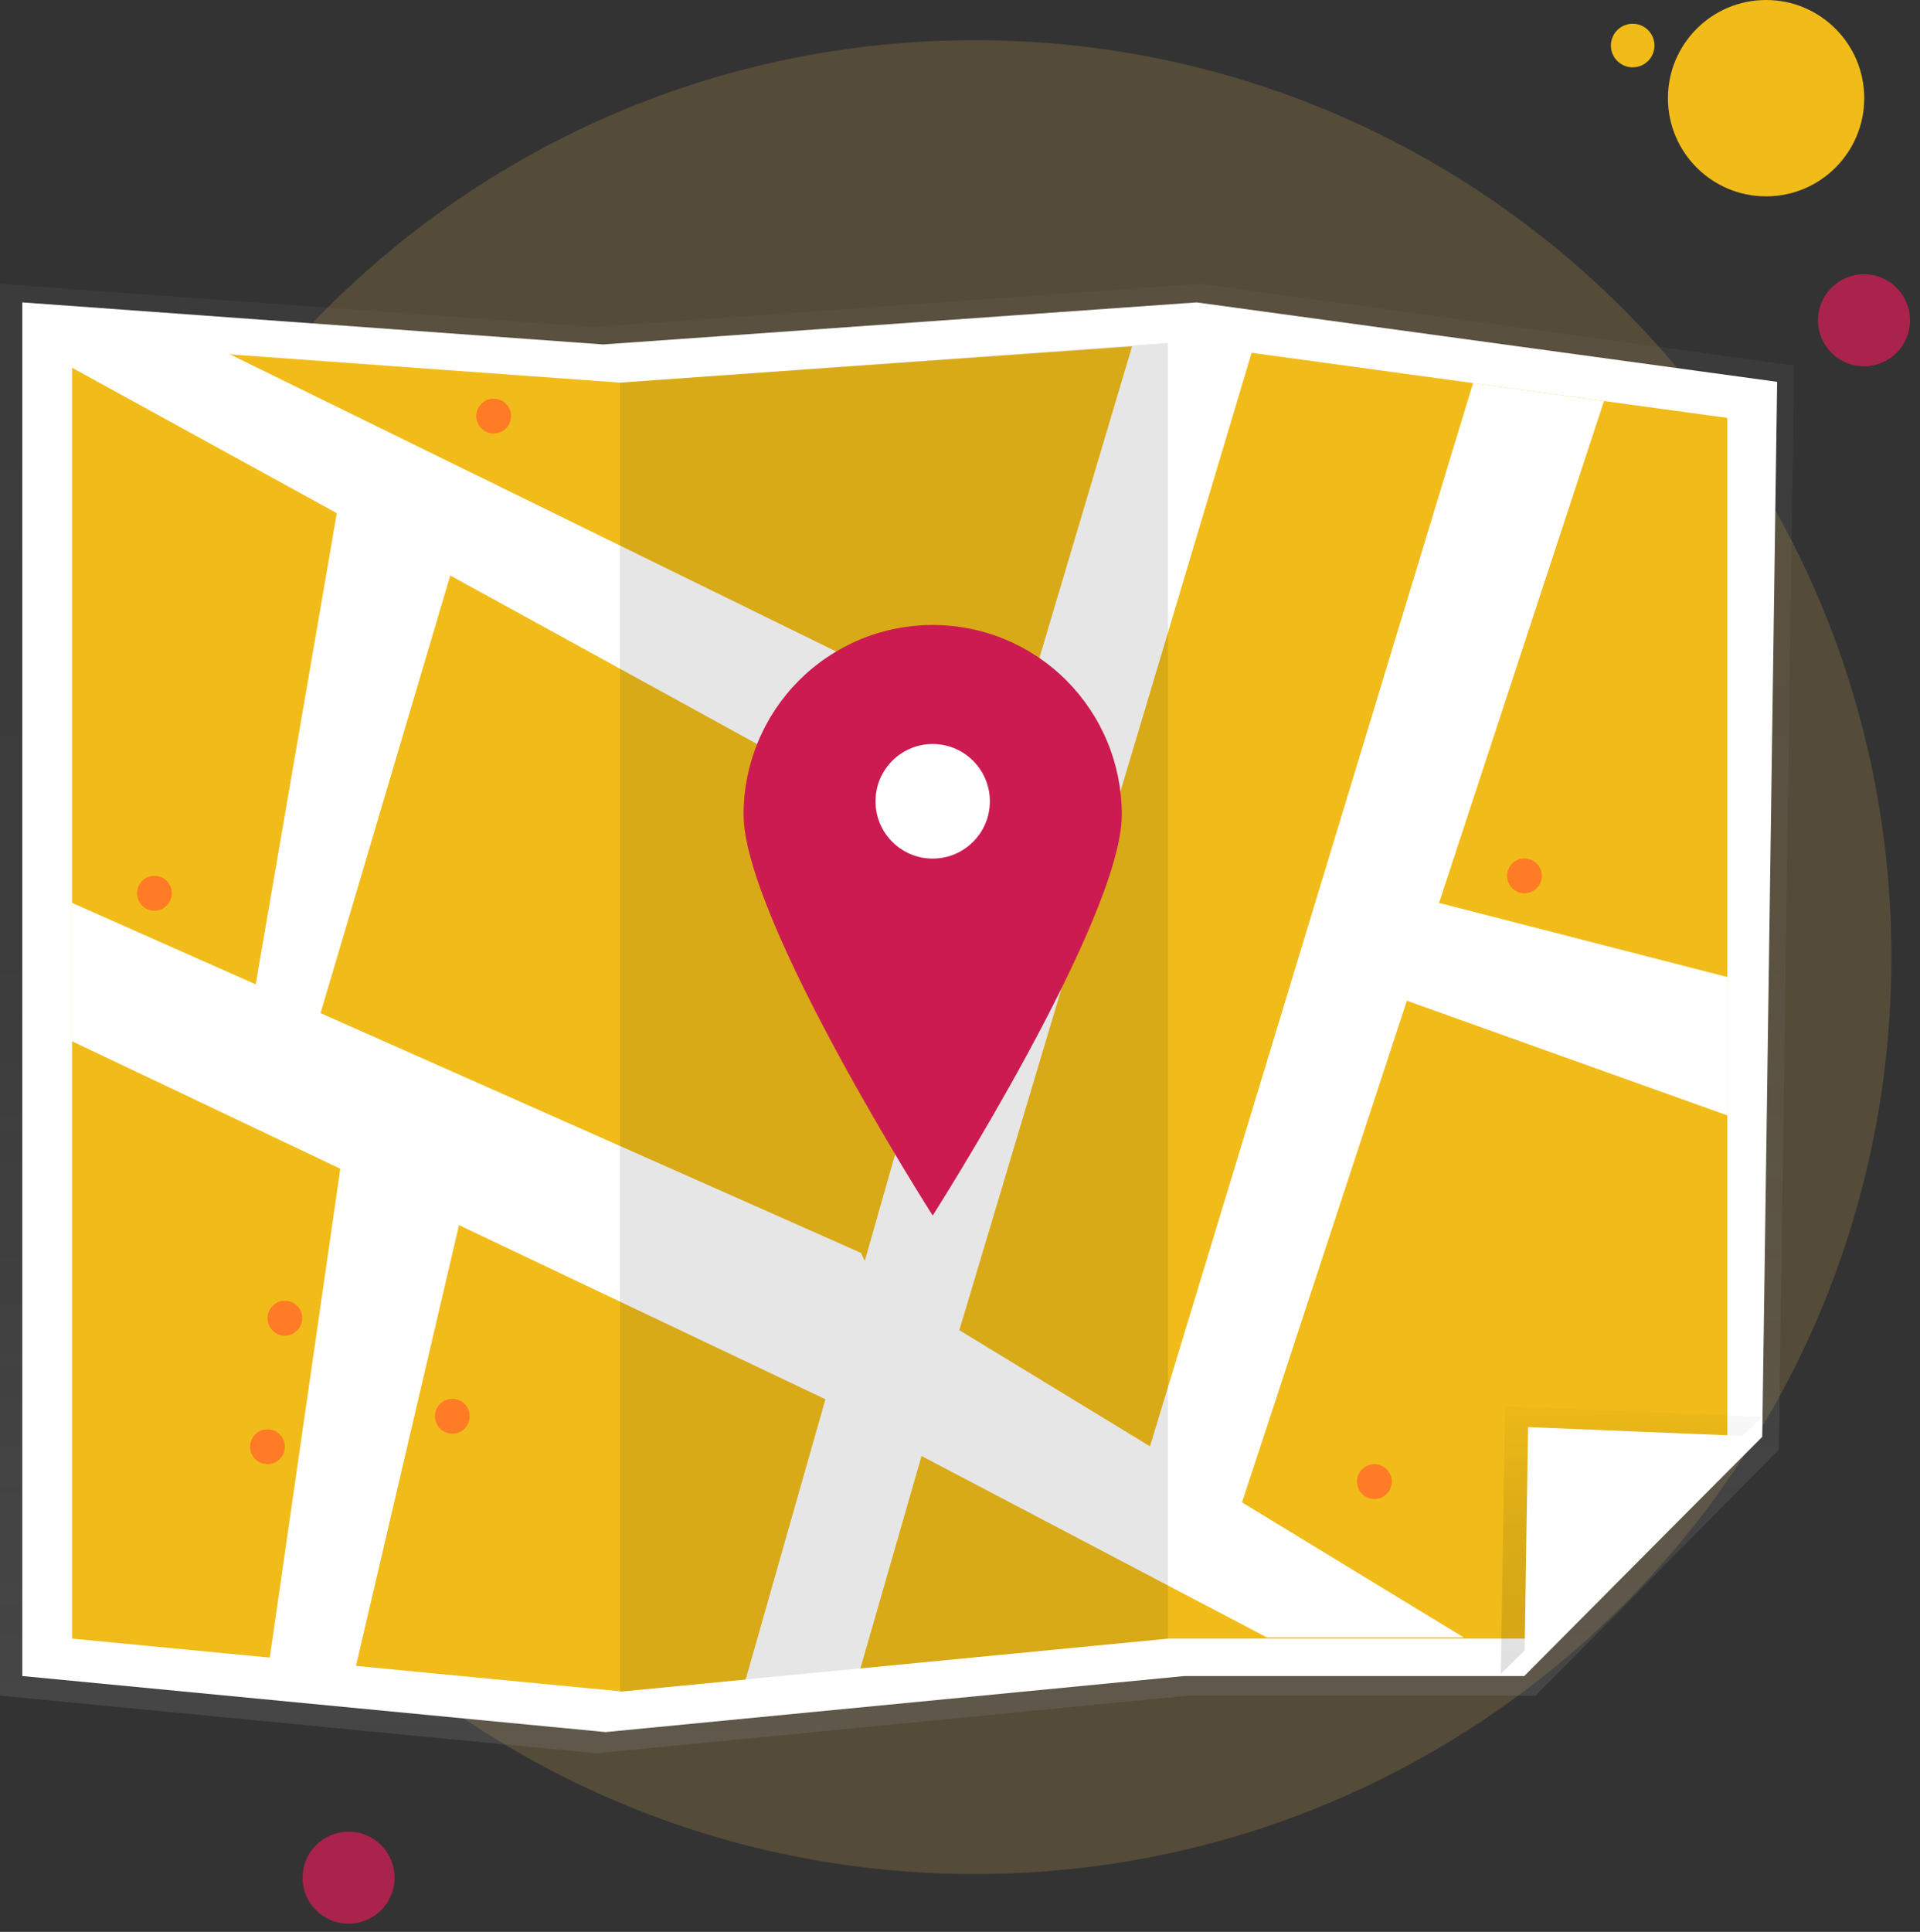 <svg width="168" height="169" viewBox="0 0 168 169" fill="none" xmlns="http://www.w3.org/2000/svg">
<rect x="0" y="0" width="168" height="169" fill="#333333" stroke="none"/>
<linearGradient id="paint0_linear_0_73" x1="78.493" y1="153.373" x2="78.493" y2="24.832" gradientUnits="userSpaceOnUse">
    <stop stop-color="#808080" stop-opacity="0.25"/>
    <stop offset="0.535" stop-color="#808080" stop-opacity="0.12"/>
    <stop offset="1" stop-color="#808080" stop-opacity="0.1"/>
</linearGradient><linearGradient id="paint1_linear_0_73" x1="142.76" y1="146.428" x2="142.76" y2="123.033" gradientUnits="userSpaceOnUse">
    <stop stop-opacity="0.12"/>
    <stop offset="0.551" stop-opacity="0.09"/>
    <stop offset="1" stop-opacity="0.02"/>
</linearGradient>
<path d="M22.018 99.916C23.071 99.916 23.924 99.063 23.924 98.01C23.924 96.957 23.071 96.104 22.018 96.104C20.965 96.104 20.112 96.957 20.112 98.01C20.112 99.063 20.965 99.916 22.018 99.916Z" fill="white"/>
<path d="M148.493 46.199C149.297 46.199 149.949 45.547 149.949 44.743C149.949 43.938 149.297 43.286 148.493 43.286C147.688 43.286 147.036 43.938 147.036 44.743C147.036 45.547 147.688 46.199 148.493 46.199Z" fill="white"/>
<path d="M142.86 5.89C143.913 5.89 144.766 5.037 144.766 3.984C144.766 2.931 143.913 2.078 142.86 2.078C141.807 2.078 140.954 2.931 140.954 3.984C140.954 5.037 141.807 5.89 142.86 5.89Z" fill="#F1BC19"/>
<path d="M23.089 116.365C24.142 116.365 24.995 115.512 24.995 114.459C24.995 113.406 24.142 112.553 23.089 112.553C22.036 112.553 21.183 113.406 21.183 114.459C21.183 115.512 22.036 116.365 23.089 116.365Z" fill="#F1BC19"/>
<path d="M85.287 163.935C129.587 163.935 165.499 128.023 165.499 83.724C165.499 39.424 129.587 3.513 85.287 3.513C40.988 3.513 5.076 39.424 5.076 83.724C5.076 128.023 40.988 163.935 85.287 163.935Z" fill="#E0AD51" fill-opacity="0.2"/>
<path d="M154.533 17.177C159.276 17.177 163.121 13.332 163.121 8.589C163.121 3.845 159.276 0 154.533 0C149.789 0 145.944 3.845 145.944 8.589C145.944 13.332 149.789 17.177 154.533 17.177Z" fill="#F1BC19"/>
<path d="M163.1 32.042C165.324 32.042 167.127 30.239 167.127 28.015C167.127 25.791 165.324 23.988 163.1 23.988C160.876 23.988 159.074 25.791 159.074 28.015C159.074 30.239 160.876 32.042 163.1 32.042Z" fill="#AA234C"/>
<path d="M30.5 168.283C32.724 168.283 34.526 166.48 34.526 164.257C34.526 162.033 32.724 160.23 30.5 160.23C28.276 160.23 26.473 162.033 26.473 164.257C26.473 166.48 28.276 168.283 30.5 168.283Z" fill="#AA234C"/>
<path d="M140.975 45.364C143.104 45.364 144.83 43.638 144.83 41.509C144.83 39.379 143.104 37.653 140.975 37.653C138.846 37.653 137.12 39.379 137.12 41.509C137.12 43.638 138.846 45.364 140.975 45.364Z" fill="white"/>
<path d="M16.599 92.056C19.604 92.056 22.039 89.62 22.039 86.615C22.039 83.611 19.604 81.175 16.599 81.175C13.595 81.175 11.159 83.611 11.159 86.615C11.159 89.62 13.595 92.056 16.599 92.056Z" fill="white"/>
<path d="M134.363 148.333H103.962L52.182 153.373L0 148.333V24.832L51.965 28.613L105.053 24.832L156.986 31.973L155.653 126.813L134.363 148.333Z" fill="url(#paint0_linear_0_73)"/>
<path d="M133.373 146.616H103.637L52.989 151.52L1.948 146.616V26.453L52.777 30.132L104.703 26.453L155.5 33.401L154.196 125.678L133.373 146.616Z" fill="white"/>
<path d="M133.54 143.344H102.222L54.449 147.971L6.307 143.344V30.003L54.25 33.473L103.228 30.003L151.141 36.557V125.611L133.54 143.344Z" fill="#F1BC19"/>
<path d="M128.075 143.238L83.942 116.362L109.661 30.377L99.563 28.595L88.832 64.669L15.214 28.595L3.042 30.377L85.525 75.675L65.111 147.396L75.209 146.208L80.635 127.369L110.849 143.238H128.075Z" fill="white"/>
<path d="M131.323 146.428L131.691 123.033L154.196 123.942L131.323 146.428Z" fill="url(#paint1_linear_0_73)"/>
<path d="M6.307 78.984L75.333 109.6L79.92 119.125L75.353 123.891L6.307 91.088V78.984Z" fill="white"/>
<path d="M133.372 146.428L133.708 124.84L154.196 125.679L133.372 146.428Z" fill="white"/>
<path d="M100.091 128.275L128.892 33.514L140.349 35.081L108.083 133.231L100.091 128.275Z" fill="white"/>
<path opacity="0.1" d="M54.25 147.971L102.193 143.344V30.003L54.25 33.473" fill="black"/>
<path d="M98.159 71.253C98.159 80.408 81.61 106.335 81.61 106.335C81.61 106.335 65.062 80.408 65.062 71.253C65.061 69.076 65.489 66.919 66.32 64.908C67.151 62.896 68.37 61.068 69.907 59.528C71.444 57.988 73.268 56.766 75.276 55.933C77.284 55.099 79.437 54.67 81.61 54.67C83.784 54.67 85.936 55.099 87.944 55.933C89.953 56.766 91.777 57.988 93.314 59.528C94.85 61.068 96.069 62.896 96.9 64.908C97.732 66.919 98.159 69.076 98.159 71.253Z" fill="#CC1B51"/>
<path d="M81.61 75.108C84.373 75.108 86.613 72.865 86.613 70.097C86.613 67.329 84.373 65.085 81.61 65.085C78.847 65.085 76.607 67.329 76.607 70.097C76.607 72.865 78.847 75.108 81.61 75.108Z" fill="white"/>
<path d="M125.916 78.984L151.142 85.468V97.572L120.261 86.529L125.916 78.984Z" fill="white"/>
<path d="M29.777 102.238L23.405 146.384L30.636 147.909L40.162 107.171L40.151 101.398L29.777 102.238Z" fill="white"/>
<path d="M29.52 44.606L22.371 86.109L27.906 89.103L41.102 44.593L29.52 44.606Z" fill="white"/>
<path d="M43.195 37.922C44.036 37.922 44.717 37.239 44.717 36.397C44.717 35.554 44.036 34.872 43.195 34.872C42.354 34.872 41.672 35.554 41.672 36.397C41.672 37.239 42.354 37.922 43.195 37.922Z" fill="#FF7B25"/>
<path d="M24.927 116.838C25.768 116.838 26.45 116.155 26.45 115.313C26.45 114.47 25.768 113.788 24.927 113.788C24.087 113.788 23.405 114.47 23.405 115.313C23.405 116.155 24.087 116.838 24.927 116.838Z" fill="#FF7B25"/>
<path d="M23.405 128.084C24.246 128.084 24.927 127.401 24.927 126.559C24.927 125.717 24.246 125.034 23.405 125.034C22.564 125.034 21.883 125.717 21.883 126.559C21.883 127.401 22.564 128.084 23.405 128.084Z" fill="#FF7B25"/>
<path d="M39.579 125.415C40.42 125.415 41.102 124.733 41.102 123.891C41.102 123.048 40.42 122.366 39.579 122.366C38.739 122.366 38.057 123.048 38.057 123.891C38.057 124.733 38.739 125.415 39.579 125.415Z" fill="#FF7B25"/>
<path d="M13.51 79.667C14.351 79.667 15.033 78.984 15.033 78.142C15.033 77.3 14.351 76.617 13.51 76.617C12.67 76.617 11.988 77.3 11.988 78.142C11.988 78.984 12.67 79.667 13.51 79.667Z" fill="#FF7B25"/>
<path d="M133.39 78.142C134.231 78.142 134.913 77.459 134.913 76.617C134.913 75.775 134.231 75.092 133.39 75.092C132.55 75.092 131.868 75.775 131.868 76.617C131.868 77.459 132.55 78.142 133.39 78.142Z" fill="#FF7B25"/>
<path d="M120.261 131.134C121.101 131.134 121.783 130.451 121.783 129.609C121.783 128.767 121.101 128.084 120.261 128.084C119.42 128.084 118.738 128.767 118.738 129.609C118.738 130.451 119.42 131.134 120.261 131.134Z" fill="#FF7B25"/>
<defs>
</defs>
</svg>
